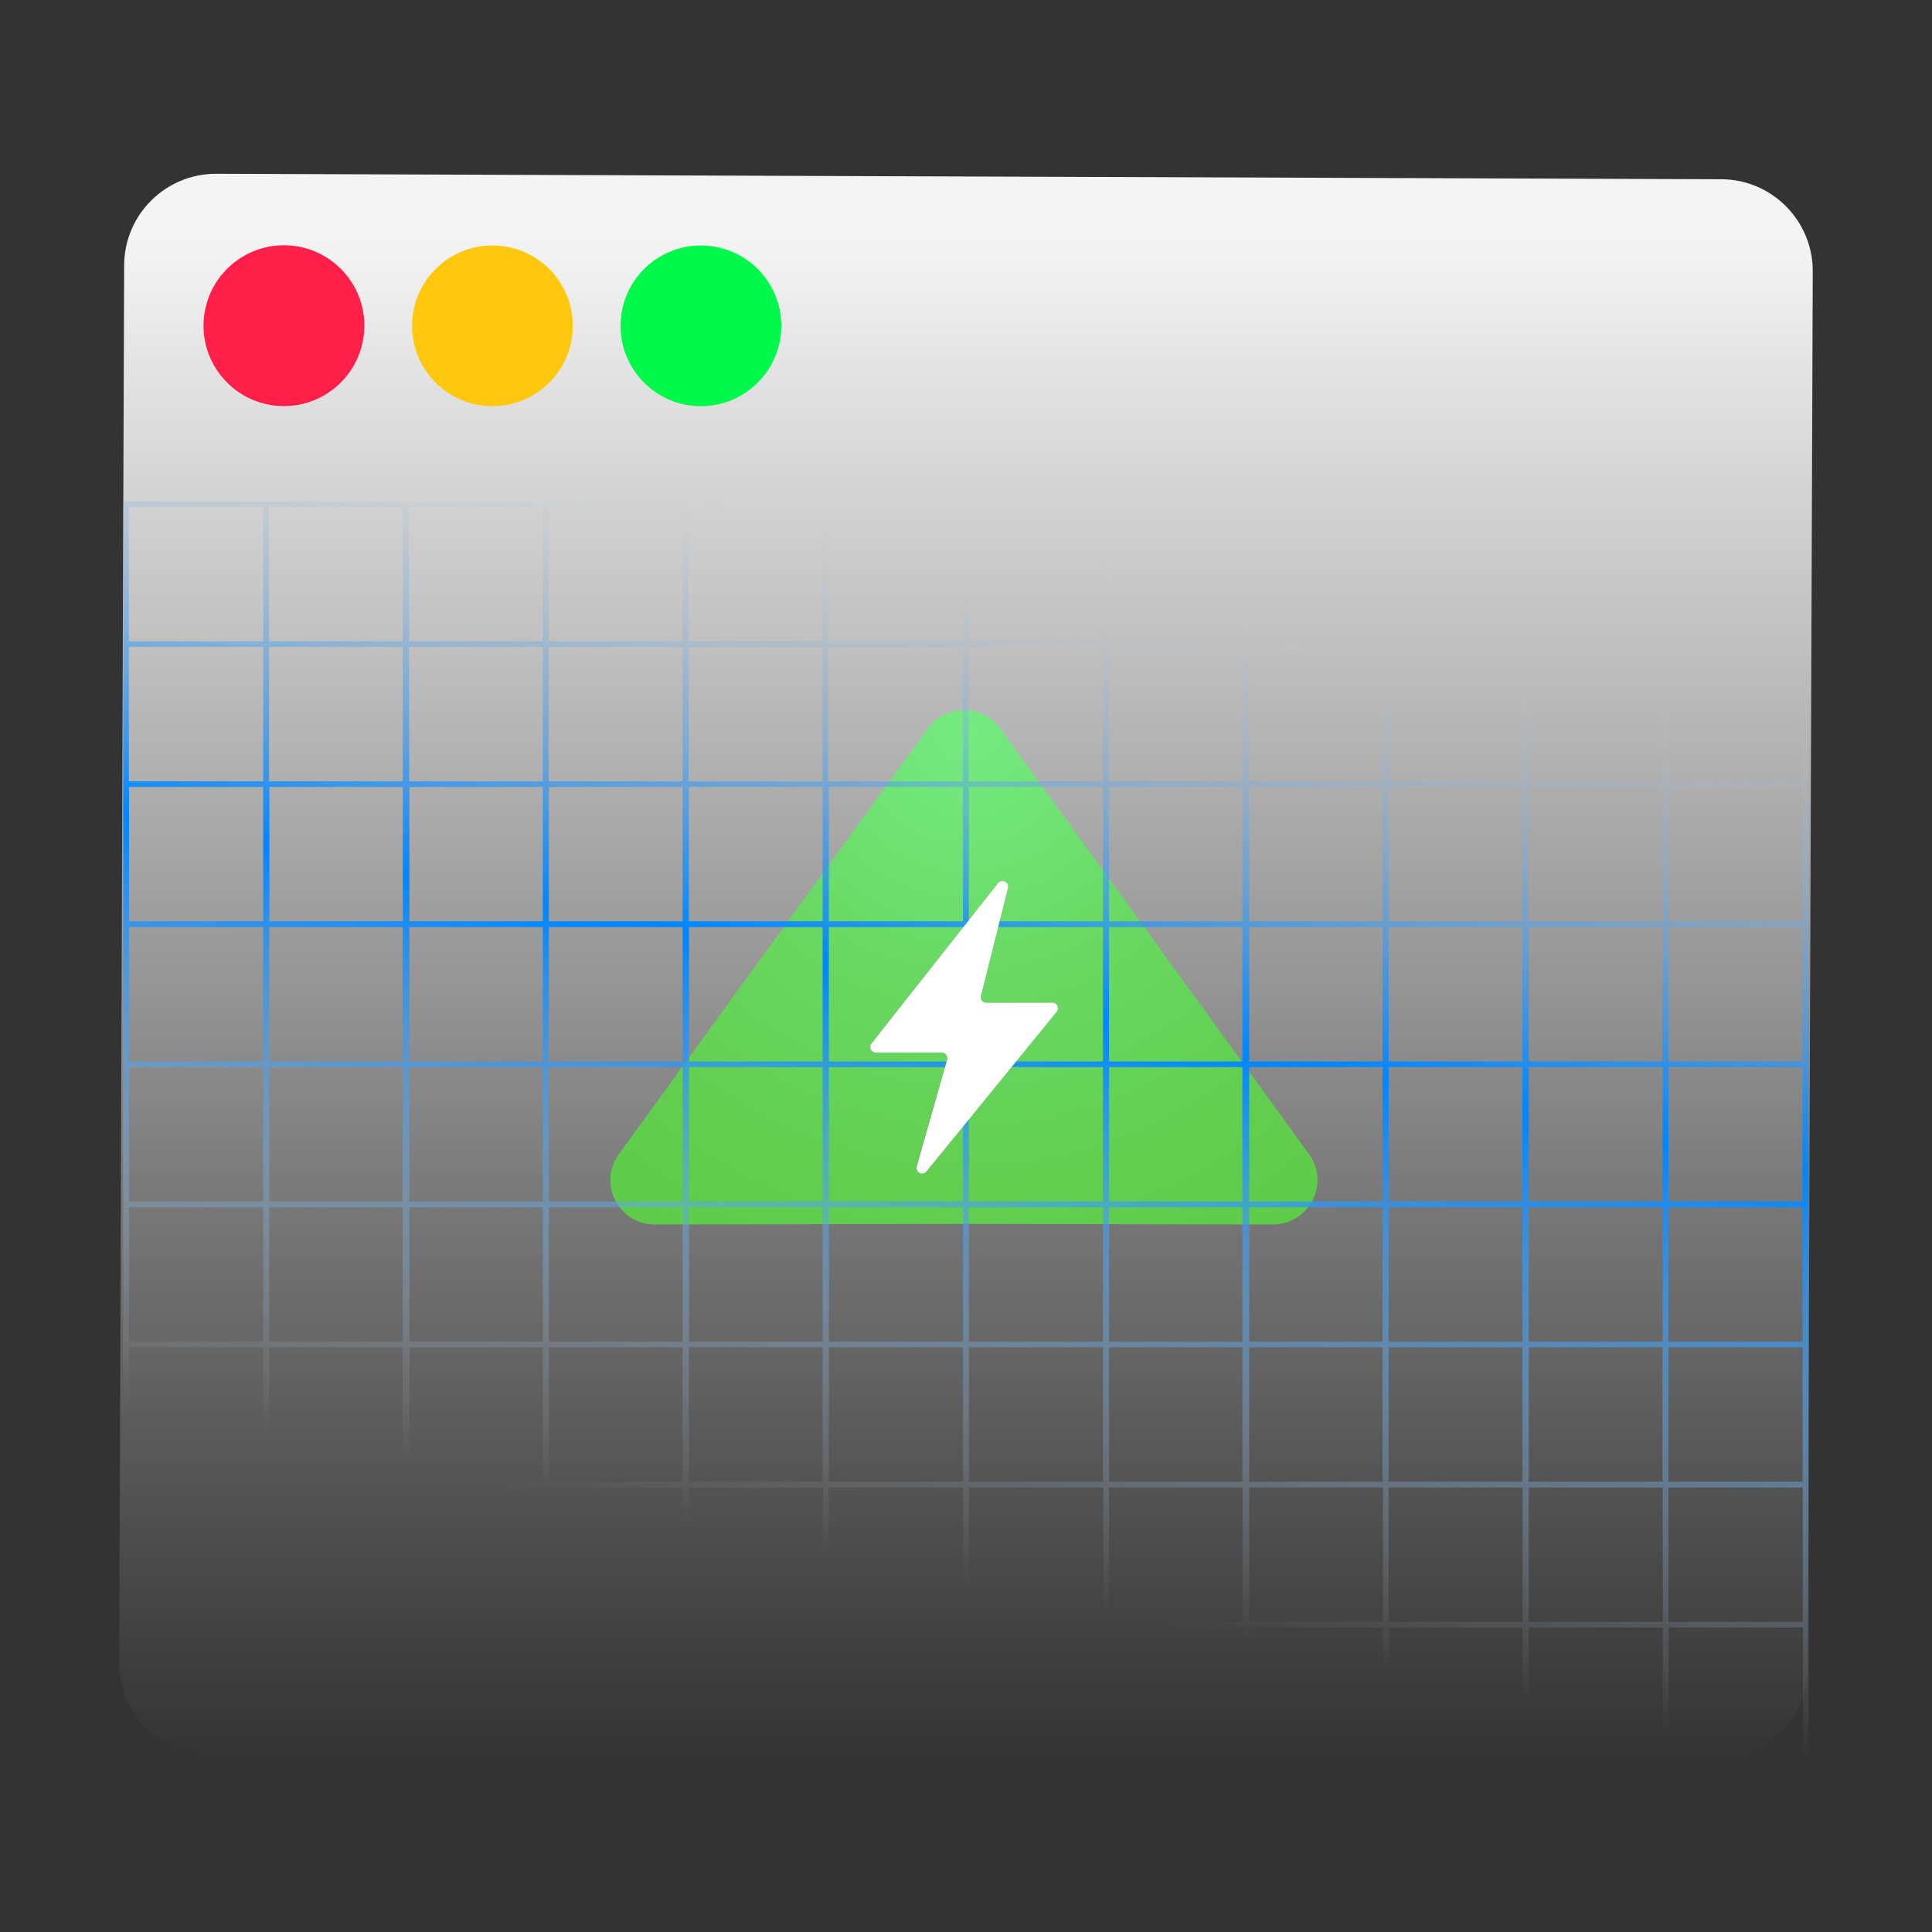 <?xml version="1.0" encoding="utf-8"?>
<!-- Generator: Adobe Illustrator 23.0.1, SVG Export Plug-In . SVG Version: 6.00 Build 0)  -->
<svg version="1.1" id="Layer_1" xmlns="http://www.w3.org/2000/svg" xmlns:xlink="http://www.w3.org/1999/xlink" x="0px" y="0px"
	 viewBox="0 0 1024 1024" style="enable-background:new 0 0 1024 1024;" xml:space="preserve">
<rect x="0" y="0" width="1024" height="1024" fill="#333333" stroke="none"/>
<style type="text/css">
	.st0{fill:url(#path11_1_);}
	.st1{fill:#FF1F48;}
	.st2{fill:#FFC70E;}
	.st3{fill:#00F94A;}
	.st4{fill:url(#SVGID_1_);}
	.st5{fill:url(#SVGID_2_);}
	.st6{fill:#FFFFFF;}
</style>
<g id="orca" inkscape:version="0.92.3 (2405546, 2018-03-11)" sodipodi:docname="orca.svg" xmlns:cc="http://creativecommons.org/ns#" xmlns:dc="http://purl.org/dc/elements/1.1/" xmlns:inkscape="http://www.inkscape.org/namespaces/inkscape" xmlns:rdf="http://www.w3.org/1999/02/22-rdf-syntax-ns#" xmlns:sodipodi="http://sodipodi.sourceforge.net/DTD/sodipodi-0.dtd" xmlns:svg="http://www.w3.org/2000/svg">
	
		<linearGradient id="path11_1_" gradientUnits="userSpaceOnUse" x1="512" y1="895.469" x2="512" y2="85.487" gradientTransform="matrix(1 0 0 -1 0 1021.89)">
		<stop  offset="0" style="stop-color:#F4F4F4"/>
		<stop  offset="0.541" style="stop-color:#F2F2F2;stop-opacity:0.459"/>
		<stop  offset="0.736" style="stop-color:#EBEBEB;stop-opacity:0.264"/>
		<stop  offset="0.874" style="stop-color:#DFDFDF;stop-opacity:0.126"/>
		<stop  offset="0.986" style="stop-color:#CFCFCF;stop-opacity:1.415163e-02"/>
		<stop  offset="1" style="stop-color:#CCCCCC;stop-opacity:0"/>
	</linearGradient>
	<path id="path11" inkscape:connector-curvature="0" class="st0" d="M909.3,933l-797.6-2.9c-26.9-0.1-48.6-22-48.5-48.9l2.6-740.6
		c0.1-26.9,22-48.6,48.9-48.5L912.3,95c26.9,0.1,48.6,22,48.5,48.9l-2.7,740.6C958.1,911.3,936.2,933,909.3,933z"/>
	
		<ellipse transform="matrix(7.088901e-02 -0.998 0.998 7.088901e-02 -32.527 310.479)" class="st1" cx="150.4" cy="172.7" rx="42.6" ry="42.6"/>
	<circle class="st2" cx="261" cy="172.7" r="42.6"/>
	<circle class="st3" cx="371.5" cy="172.7" r="42.6"/>
</g>
<g>
	<radialGradient id="SVGID_1_" cx="513.031" cy="386.044" r="429.723" gradientUnits="userSpaceOnUse">
		<stop  offset="0" style="stop-color:#76EB83"/>
		<stop  offset="1.560741e-02" style="stop-color:#75EA81"/>
		<stop  offset="0.305" style="stop-color:#69D963"/>
		<stop  offset="0.553" style="stop-color:#62CF51"/>
		<stop  offset="0.729" style="stop-color:#5FCB4A"/>
	</radialGradient>
	<path class="st4" d="M693.8,611.7L530.1,386.1c-9.4-13-28.9-13-38.3,0L328,611.7c-11.3,15.6-0.1,37.4,19.2,37.3l163.7-0.3
		l163.7,0.3C693.9,649,705.1,627.2,693.8,611.7z M559.9,536.3l-69,84.6c-2,2.5-6,0.4-5.1-2.7l16.1-56.5c0.5-1.9-0.9-3.8-2.8-3.8h-35
		c-2.5,0-3.9-2.9-2.3-4.8l67.1-85c2-2.5,6-0.5,5.2,2.6l-14.3,57.1c-0.5,1.9,0.9,3.7,2.9,3.7h35C560.1,531.4,561.4,534.3,559.9,536.3
		z"/>
	
		<linearGradient id="SVGID_2_" gradientUnits="userSpaceOnUse" x1="576.427" y1="725.477" x2="463.747" y2="193.008" gradientTransform="matrix(1 0 0 -1 0 1021.89)">
		<stop  offset="0" style="stop-color:#CCCCCC;stop-opacity:0"/>
		<stop  offset="0.438" style="stop-color:#0086FF"/>
		<stop  offset="1" style="stop-color:#CCCCCC;stop-opacity:0"/>
	</linearGradient>
	<path class="st5" d="M958.4,414.1v-71.2v-3v-74.2h-74.3h-3H810h-3.2h-71.1h-3h-70.9h-3.4h-70.9h-3h-71.3h-3h-71.3h-3H365h-3.2
		h-71.1h-3h-70.9h-3.4h-70.9h-3H65.3v74.2v3v71.2v3v71.2v3v71.2v3v71.2v3v71.2v3v74.2h0.1v71.2v3v74.2h74.3h3h70.9h3.4h70.9h3H362
		h3.2h71.1h3h71.3h3h71.3h3h70.9h3.4H733h3h71h3.2h71.1h3h74.3v-74.2v-3v-71.2v-3v-71.2v-3v-71.2v-3v-71.2v-3v-71.2v-3v-74.2
		L958.4,414.1L958.4,414.1z M884.3,714.1h71.1v71.2h-71.1V714.1z M884.3,711.1v-71.2h71.1v71.2H884.3z M884.3,636.8v-71.2h71.1v71.2
		H884.3z M884.3,562.6v-71.2h71.1v71.2H884.3z M955.4,417.1v71.2h-71.1v-71.2L955.4,417.1L955.4,417.1z M884.2,268.7h71.2v71.2
		h-71.2V268.7z M884.2,342.9h71.2v71.2h-71.2h-0.1L884.2,342.9L884.2,342.9z M810.3,714.1h70.9v71.2h-70.9V714.1z M810.3,711.1
		v-71.2h70.9v71.2H810.3z M810.3,636.8v-71.2h70.9v71.2H810.3z M810.3,562.6v-71.2h70.9v71.2H810.3z M881.1,417.1v71.2h-70.9v-71.2
		L881.1,417.1L881.1,417.1z M810.1,268.7h71v71.2h-71V268.7z M810.1,342.9h71v71.2h-70.9h-0.1V342.9z M736,714.1h70.9v71.2H736
		V714.1z M736,711.1v-71.2h70.9v71.2H736z M736,636.8v-71.2h70.9v71.2H736z M736,562.6v-71.2h70.9v71.2H736z M806.9,417.1v71.2H736
		v-71.2L806.9,417.1L806.9,417.1z M735.9,268.7h71v71.2h-71V268.7z M735.9,342.9h71v71.2H736h-0.1V342.9z M662.1,714.1h70.7v71.2
		h-70.7V714.1z M662.1,711.1v-71.2h70.7v71.2H662.1z M662.1,636.8v-71.2h70.7v71.2H662.1z M662.1,562.6v-71.2h70.7v71.2H662.1z
		 M732.8,417.1v71.2h-70.7v-71.2L732.8,417.1L732.8,417.1z M661.9,268.7h70.9v71.2h-70.9V268.7z M661.9,342.9h70.9v71.2h-70.7H662
		v-71.2H661.9z M587.8,714.1h70.7v71.2h-70.7V714.1z M587.8,711.1v-71.2h70.7v71.2H587.8z M587.8,636.8v-71.2h70.7v71.2H587.8z
		 M587.8,562.6v-71.2h70.7v71.2H587.8z M658.5,417.1v71.2h-70.7v-71.2L658.5,417.1L658.5,417.1z M587.7,268.7h70.9v71.2h-70.9V268.7
		z M587.7,342.9h70.9v71.2h-70.8h-0.1L587.7,342.9L587.7,342.9z M513.5,714.1h71.1v71.2h-71.1V714.1z M513.5,711.1v-71.2h71.1v71.2
		H513.5z M513.5,636.8v-71.2h71.1v71.2H513.5z M513.5,562.6v-71.2h71.1v71.2H513.5z M584.6,417.1v71.2h-71.1v-71.2L584.6,417.1
		L584.6,417.1z M513.4,268.7h71.2v71.2h-71.2V268.7z M513.4,342.9h71.2v71.2h-71.1h-0.1L513.4,342.9L513.4,342.9z M439.3,714.1h71.1
		v71.2h-71.1V714.1z M439.3,711.1v-71.2h71.1v71.2H439.3z M439.3,636.8v-71.2h71.1v71.2H439.3z M439.3,562.6v-71.2h71.1v71.2H439.3z
		 M510.4,417.1v71.2h-71.1v-71.2L510.4,417.1L510.4,417.1z M439.1,268.7h71.2v71.2h-71.2L439.1,268.7L439.1,268.7z M439.1,342.9
		h71.2v71.2h-71.2H439v-71.2H439.1z M365.2,714.1H436v71.2h-70.9v-71.2H365.2z M365.2,711.1v-71.2H436v71.2H365.2z M365.2,636.8
		v-71.2H436v71.2H365.2z M365.2,562.6v-71.2H436v71.2H365.2z M436,417.1v71.2h-70.9v-71.2L436,417.1L436,417.1z M365,268.7h71v71.2
		h-71V268.7z M365,342.9h71v71.2h-70.9H365V342.9z M290.9,714.1h70.9v71.2h-70.9V714.1z M290.9,711.1v-71.2h70.9v71.2H290.9z
		 M290.9,636.8v-71.2h70.9v71.2H290.9z M290.9,562.6v-71.2h70.9v71.2H290.9z M361.8,417.1v71.2h-70.9v-71.2L361.8,417.1L361.8,417.1
		z M290.8,268.7h71v71.2h-71V268.7z M290.8,342.9h71v71.2h-70.9h-0.1V342.9z M217,714.1h70.7v71.2H217V714.1z M217,711.1v-71.2h70.7
		v71.2H217z M217,636.8v-71.2h70.7v71.2H217z M217,562.6v-71.2h70.7v71.2H217z M287.7,417.1v71.2H217v-71.2L287.7,417.1L287.7,417.1
		z M216.8,268.7h70.9v71.2h-70.9L216.8,268.7L216.8,268.7z M216.8,342.9h70.9v71.2H217h-0.1L216.8,342.9L216.8,342.9z M142.7,714.1
		h70.7v71.2h-70.7V714.1z M142.7,711.1v-71.2h70.7v71.2H142.7z M142.7,636.8v-71.2h70.7v71.2H142.7z M142.7,562.6v-71.2h70.7v71.2
		H142.7z M213.5,417.1v71.2h-70.7v-71.2L213.5,417.1L213.5,417.1z M142.6,268.7h70.9v71.2h-70.9V268.7z M142.6,342.9h70.9v71.2
		h-70.8h-0.1L142.6,342.9L142.6,342.9z M68.4,714.1h71.1v71.2H68.4V714.1z M68.4,711.1v-71.2h71.1v71.2H68.4z M68.4,636.8v-71.2
		h71.1v71.2H68.4z M68.4,562.6v-71.2h71.1v71.2H68.4z M139.5,417.1v71.2H68.4v-71.2L139.5,417.1L139.5,417.1z M68.3,268.7h71.2v71.2
		H68.3V268.7z M68.3,342.9h71.2v71.2H68.3V342.9z M139.7,933.8H68.4v-71.2h71.2L139.7,933.8L139.7,933.8z M68.4,859.6v-71.2h71.2
		h0.1v71.2H68.4z M213.6,933.8h-70.9v-71.2h70.9V933.8z M142.7,859.6v-71.2h70.7h0.1v71.2H142.7z M287.9,933.8H217v-71.2h70.9V933.8
		z M217,859.6v-71.2h70.8h0.1v71.2H217z M361.9,933.8h-71v-71.2h71V933.8z M290.9,859.6v-71.2h70.9h0.1v71.2H290.9z M436.2,933.8
		h-71v-71.2h71V933.8z M365.2,859.6v-71.2h70.9h0.1v71.2H365.2z M510.5,933.8h-71.2v-71.2h71.2V933.8z M439.3,859.6v-71.2h71.1h0.1
		v71.2H439.3z M584.7,933.8h-71.2v-71.2h71.2V933.8z M513.5,859.6v-71.2h71.2h0.1v71.2H513.5z M658.7,933.8h-70.9v-71.2h70.9V933.8z
		 M587.8,859.6v-71.2h70.7h0.1v71.2H587.8z M732.9,933.8H662v-71.2h70.9V933.8z M662.1,859.6v-71.2h70.8h0.1v71.2H662.1z M807,933.8
		h-71v-71.2h71V933.8z M736,859.6v-71.2h70.9h0.1v71.2H736z M881.3,933.8h-71v-71.2h71V933.8z M810.3,859.6v-71.2h70.9h0.1v71.2
		H810.3z M955.6,933.8h-71.2v-71.2h71.2V933.8z M884.3,859.6v-71.2h71.2v71.2H884.3z"/>
</g>
<path class="st6" d="M560,536.3l-69,84.6c-2,2.5-6,0.4-5.1-2.7l16.1-56.5c0.5-1.9-0.9-3.8-2.8-3.8h-35c-2.5,0-3.9-2.9-2.3-4.8
	l67.1-85c2-2.5,6-0.5,5.2,2.6l-14.3,57.1c-0.5,1.9,0.9,3.7,2.9,3.7h35C560.2,531.4,561.6,534.3,560,536.3z"/>
</svg>

